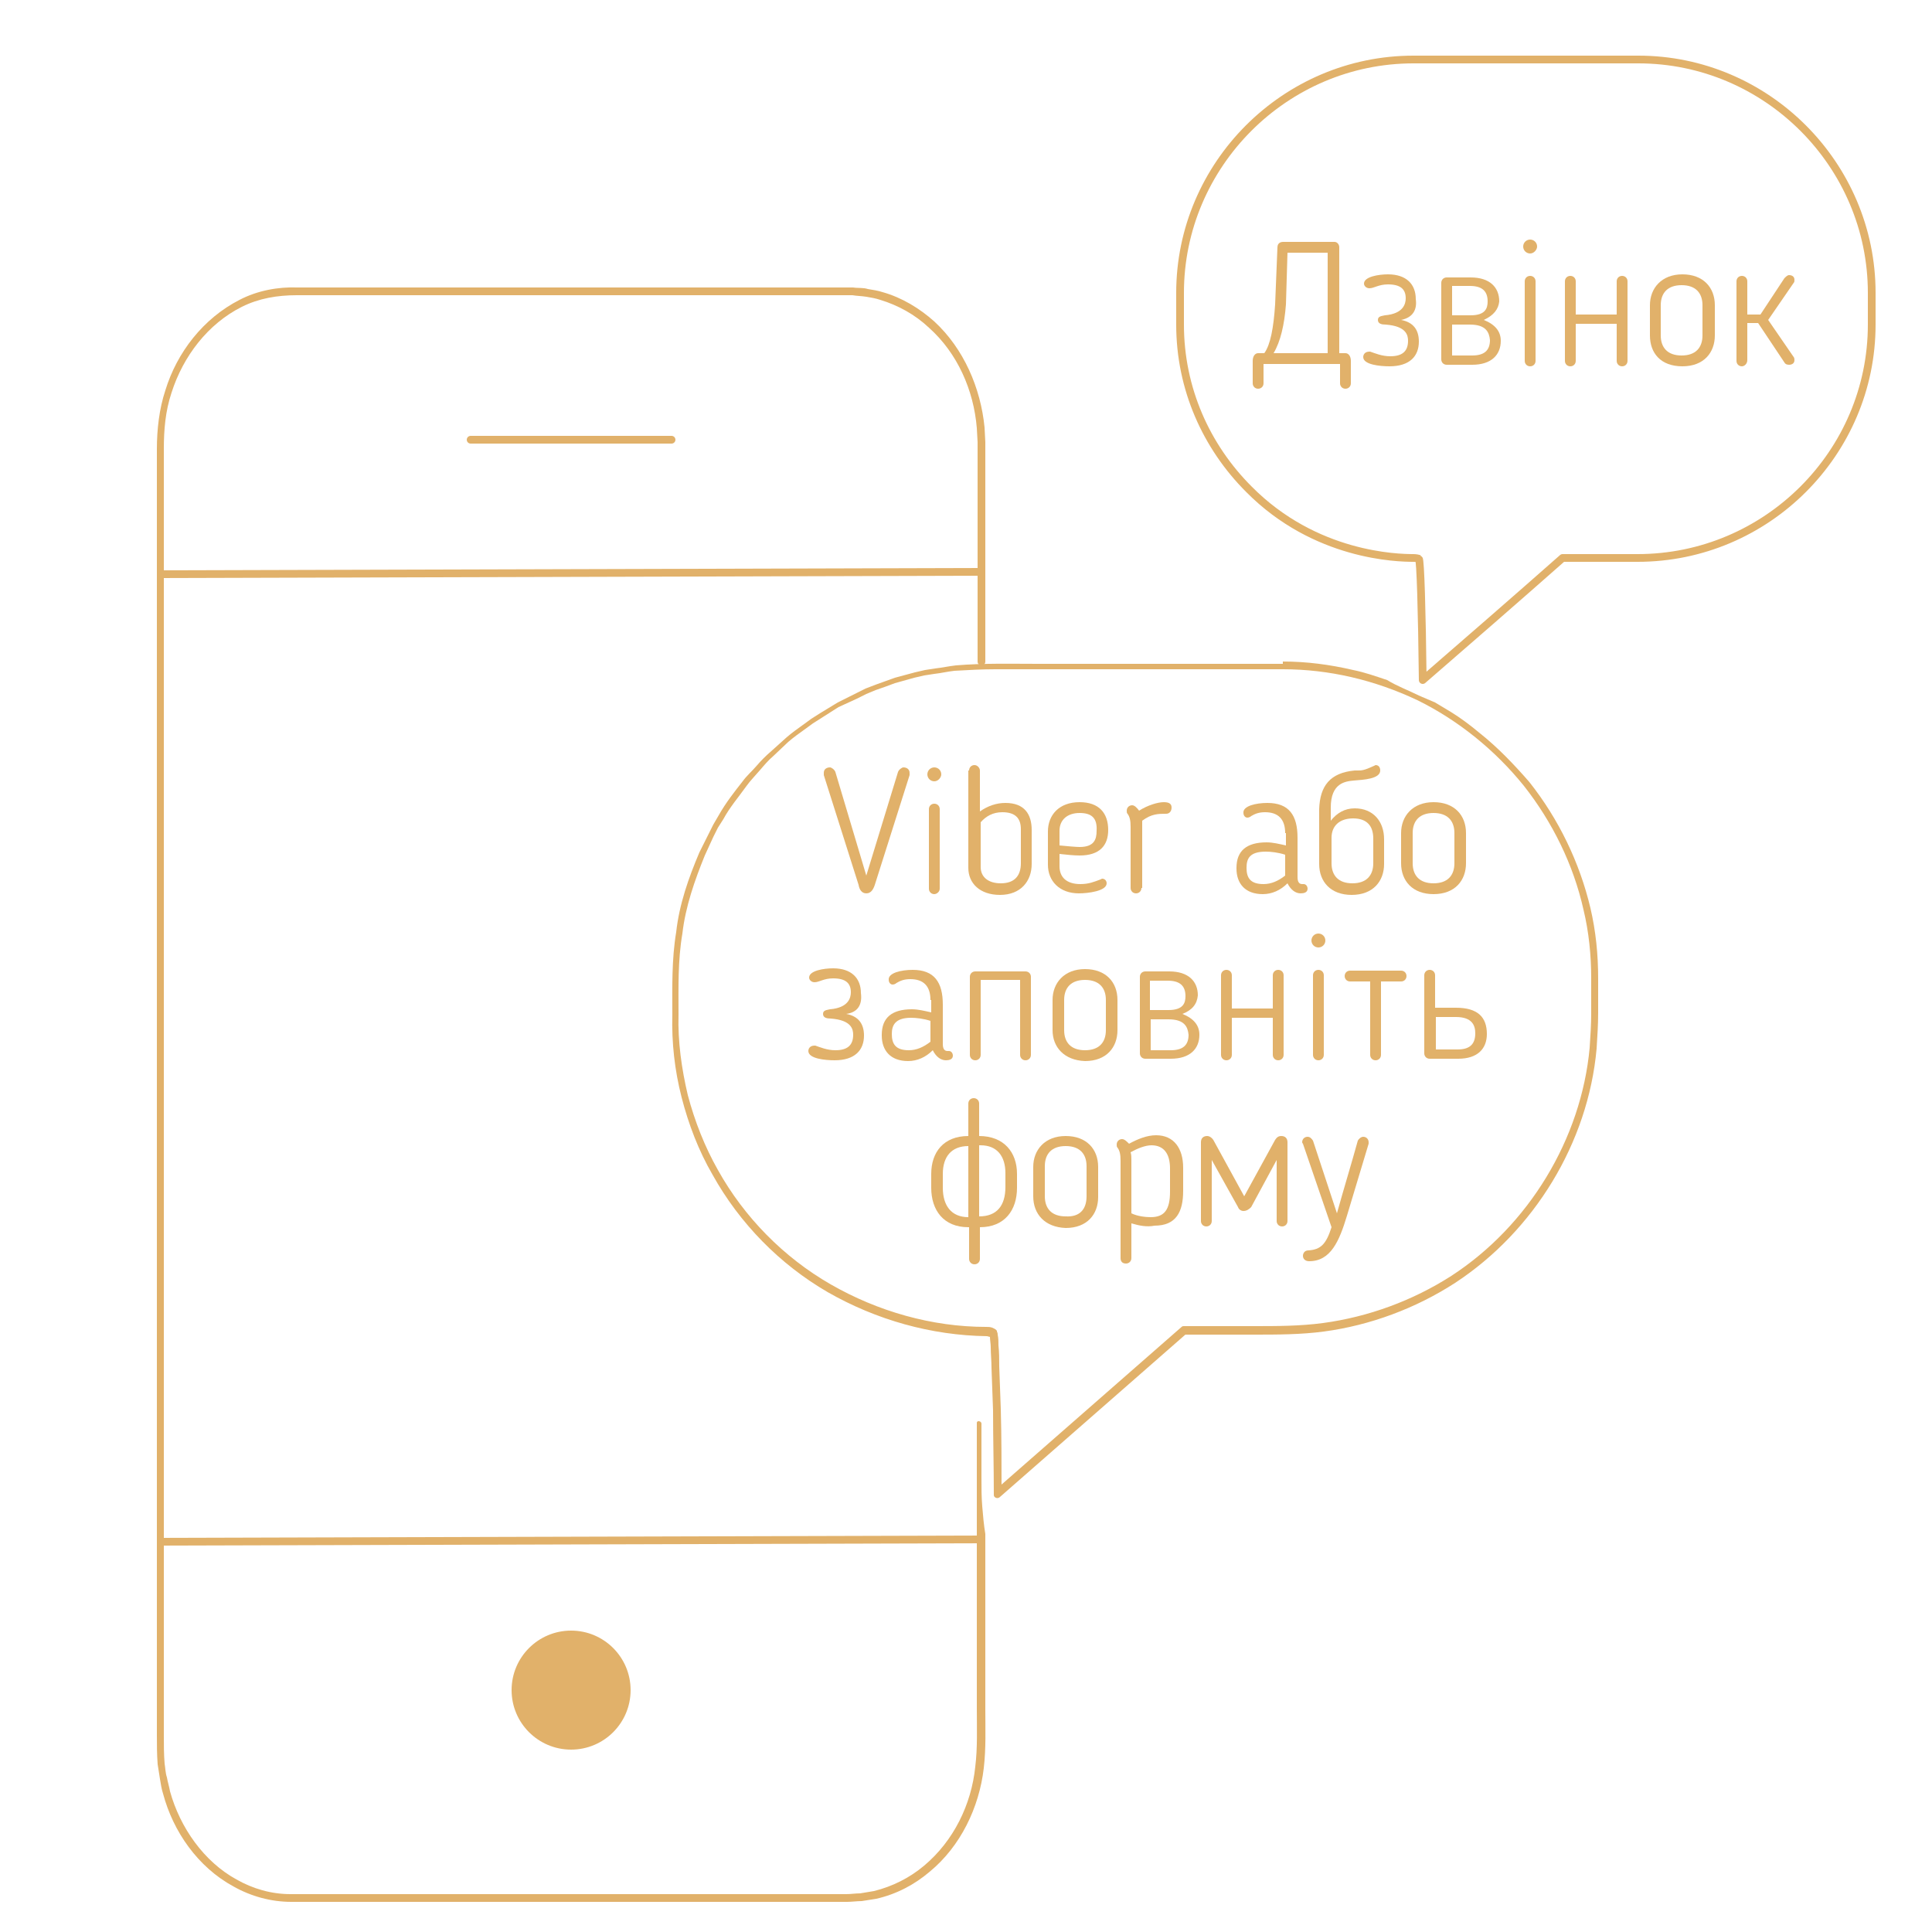 <?xml version="1.0" encoding="utf-8"?>
<!-- Generator: Adobe Illustrator 22.0.1, SVG Export Plug-In . SVG Version: 6.00 Build 0)  -->
<svg version="1.1" xmlns="http://www.w3.org/2000/svg" xmlns:xlink="http://www.w3.org/1999/xlink" x="0px" y="0px"
	 viewBox="0 0 250 250" style="enable-background:new 0 0 250 250;" xml:space="preserve">
<style type="text/css">
	.st0{fill:#E1B16A;}
	.st1{fill:none;stroke:#E1B16A;stroke-linecap:round;stroke-linejoin:round;stroke-miterlimit:10;}
</style>
<g id="Слой_1">
</g>
<g id="Слой_2">
	<g>
		<path class="st0" d="M127,184.2v7.1c0,1.2,0,2.4,0.1,3.6c0.1,1.2,0.2,2.4,0.4,3.6l0,0l0,15.1l0,7.6c0,2.5,0.1,5-0.2,7.6
			c-0.6,5.1-3,10.1-7,13.4c-2,1.7-4.3,2.9-6.9,3.5c-0.6,0.1-1.3,0.2-1.9,0.3c-0.6,0-1.3,0.1-1.9,0.1l-3.8,0l-60.5,0l-7.6,0
			c-2.6,0-5.2-0.7-7.5-2c-4.6-2.5-7.8-7.1-9.1-12c-0.2-0.6-0.3-1.3-0.4-1.9c-0.1-0.6-0.2-1.3-0.3-1.9c-0.1-1.3-0.1-2.6-0.1-3.8
			l0-7.6l0-15.1l0-60.5l0-60.5l0-15.1l0-7.6c0-2.5,0.3-5.2,1.1-7.6c1.5-4.9,4.9-9.3,9.6-11.7c2.3-1.2,5-1.7,7.5-1.6l7.6,0l60.5,0
			c1.3,0,2.5,0,3.8,0c0.6,0.1,1.3,0,1.9,0.2c0.6,0.1,1.3,0.2,1.9,0.4c2.5,0.7,4.8,2.1,6.7,3.8c3.8,3.5,6,8.6,6.5,13.7l0.1,1.9l0,1.9
			l0,3.8l0,7.6l0,15.1c0,0.3-0.2,0.5-0.5,0.5c-0.3,0-0.5-0.2-0.5-0.5l0-15.1l0-7.6l0-3.8l0-1.9l-0.1-1.8c-0.4-4.9-2.5-9.7-6.2-13
			c-1.8-1.7-4-2.9-6.3-3.6c-0.6-0.2-1.2-0.3-1.8-0.4c-0.6-0.1-1.2-0.1-1.8-0.2c-1.2,0-2.5,0-3.8,0l-60.5,0l-7.6,0
			c-2.5,0-4.9,0.4-7.1,1.5c-4.4,2.2-7.6,6.4-9.1,11.1c-0.8,2.4-1,4.8-1,7.3l0,7.6l0,15.1l0,60.5l0,60.5l0,15.1l0,7.6
			c0,1.3,0,2.5,0.1,3.7c0.1,0.6,0.1,1.2,0.3,1.8c0.1,0.6,0.3,1.2,0.4,1.8c1.3,4.7,4.4,9.1,8.6,11.4c2.1,1.2,4.5,1.9,7,1.9l7.6,0
			l60.5,0l3.8,0c0.6,0,1.2-0.1,1.8-0.1c0.6-0.1,1.2-0.2,1.8-0.3c2.4-0.6,4.6-1.7,6.5-3.3c3.8-3.2,6.1-7.9,6.6-12.8
			c0.3-2.4,0.2-5,0.2-7.5l0-7.6l0-15.1l0,0l0-14.3c0-0.1,0.1-0.2,0.2-0.2C126.9,183.9,127,184.1,127,184.2z"/>
	</g>
	<line class="st1" x1="20.8" y1="74.3" x2="126.9" y2="74"/>
	<line class="st1" x1="20.8" y1="199.5" x2="127" y2="199.2"/>
	<line class="st1" x1="60.9" y1="56.9" x2="86.9" y2="56.9"/>
	<circle class="st0" cx="73.9" cy="218.7" r="7.7"/>
	<path class="st1" d="M211.9,72.2c-0.1,0-1.3,0-6.7,0c-0.1,0-2.9,0-3,0c-6,5.3-12.1,10.6-18.1,15.8c-0.1-9-0.3-15.6-0.5-15.7
		c-0.3-0.1-0.7-0.1-0.7-0.1c0,0,0,0,0,0c-2,0-12.7-0.2-21.3-8.9c-5.5-5.5-8.9-13-8.9-21.3v-4.1c0-16.6,13.6-30.2,30.2-30.2h29.1
		c16.6,0,30.2,13.6,30.2,30.2V42C242.2,58.6,228.6,72.2,211.9,72.2z"/>
	<g>
		<path class="st0" d="M166,86.6h-21.3h-10.6h-5.3c-1.8,0-3.5,0.1-5.3,0.2c-0.9,0.1-1.7,0.3-2.6,0.4l-1.3,0.2
			c-0.4,0.1-0.9,0.2-1.3,0.3l-2.5,0.7c-0.8,0.3-1.6,0.6-2.5,0.9l-1.2,0.5c-0.4,0.2-0.8,0.4-1.2,0.6l-2.4,1.1l-2.2,1.4l-1.1,0.7
			l-1.1,0.8c-0.7,0.5-1.4,1-2.1,1.6l-1.9,1.8c-0.7,0.6-1.2,1.2-1.8,1.9c-0.6,0.7-1.2,1.3-1.7,2c-1,1.4-2.2,2.8-3,4.3l-0.7,1.1
			l-0.3,0.6l-0.3,0.6l-1.1,2.4c-1.3,3.2-2.5,6.6-2.9,10.1c-0.6,3.5-0.5,7-0.5,10.5c-0.1,3.5,0.4,7,1.2,10.4c0.9,3.4,2.2,6.7,3.9,9.7
			c3.4,6.1,8.5,11.3,14.6,14.8c6.1,3.5,13.1,5.5,20.1,5.5c0.3,0,0.5,0,0.8,0.1l0.2,0.1l0,0l0,0c0.1,0,0.1,0.1,0.2,0.1
			c0.1,0.1,0.2,0.2,0.2,0.2l0,0.1c0.1,0.2,0.1,0.3,0.1,0.4c0.1,0.5,0.1,0.9,0.1,1.4c0.1,0.9,0.1,1.8,0.1,2.7l0.2,5.5
			c0.1,3.6,0.1,7.3,0.1,10.9l-0.8-0.4l24.1-21.1c0.1-0.1,0.2-0.1,0.3-0.1h9c3,0,6,0,9-0.4c5.9-0.8,11.6-2.9,16.6-6.1
			c10-6.5,16.8-17.7,17.9-29.5c0.1-1.5,0.2-3,0.2-4.5v-4.5c0-3-0.3-6-1-8.9c-1.3-5.8-4-11.3-7.7-16c-3.7-4.6-8.5-8.5-13.8-11.1
			C177.9,88,172,86.6,166,86.6z M166,85.6c3.1,0,6.1,0.4,9.1,1.1c1.5,0.3,2.9,0.8,4.4,1.3c1.3,0.8,2.7,1.3,4.1,2
			c0.7,0.3,1.4,0.6,2.1,0.9c0.7,0.4,1.3,0.8,2,1.2c1.3,0.8,2.5,1.7,3.7,2.7c2.4,1.9,4.5,4.1,6.5,6.4c3.8,4.8,6.5,10.4,7.9,16.3
			c0.7,3,1,6,1,9.1l0,4.5c0,1.5-0.1,3-0.2,4.6c-1.1,12.2-8.1,23.6-18.3,30.3c-5.1,3.3-11,5.5-17,6.3c-3,0.4-6.1,0.4-9.1,0.4l-9,0
			l0.3-0.1l-24.1,21.1c-0.2,0.2-0.5,0.2-0.7,0c-0.1-0.1-0.1-0.2-0.1-0.3c0-3.6-0.1-7.3-0.1-10.9l-0.2-5.5c0-0.9-0.1-1.8-0.1-2.7
			c0-0.4-0.1-0.9-0.1-1.3c0-0.1,0-0.2,0-0.2l0,0c0,0,0,0.1,0.1,0.1c0,0,0.1,0.1,0.1,0.1c0,0,0,0,0,0l0,0l-0.1,0
			c-0.2,0-0.4-0.1-0.5-0.1c-7.2-0.1-14.3-2.1-20.6-5.7c-6.2-3.6-11.4-8.9-14.9-15.2c-1.8-3.1-3.1-6.5-4-10
			c-0.9-3.5-1.3-7.1-1.2-10.7c0-3.5-0.1-7.1,0.5-10.7c0.4-3.6,1.6-7,3-10.3l1.2-2.4l0.3-0.6l0.3-0.6l0.7-1.2c0.9-1.6,2-3,3.1-4.4
			c0.5-0.7,1.2-1.3,1.8-2c0.6-0.7,1.2-1.3,1.9-1.9l2-1.8c0.7-0.6,1.4-1.1,2.1-1.6l1.1-0.8l1.1-0.7l2.3-1.4l2.4-1.2
			c0.4-0.2,0.8-0.4,1.2-0.6l1.3-0.5c0.8-0.3,1.7-0.6,2.5-0.9l2.6-0.7c0.4-0.1,0.9-0.2,1.3-0.3l1.3-0.2c0.9-0.1,1.8-0.3,2.7-0.4
			c3.6-0.3,7.1-0.2,10.7-0.2h10.6H166z"/>
	</g>
	<g>
		<path class="st0" d="M173.3,32v13.7h0.8c0.4,0,0.7,0.4,0.7,1v2.9c0,0.4-0.3,0.7-0.7,0.7c-0.4,0-0.7-0.3-0.7-0.7v-2.5h-9.9v2.5
			c0,0.4-0.3,0.7-0.7,0.7c-0.4,0-0.7-0.3-0.7-0.7v-2.9c0-0.6,0.3-1,0.7-1h0.8c0.8-1.1,1.2-3.3,1.4-6.3l0.3-7.4
			c0-0.6,0.5-0.7,0.7-0.7h6.7C173,31.3,173.3,31.6,173.3,32z M164.8,45.7h7v-13h-5.2l-0.2,6.7C166.2,42,165.7,44.2,164.8,45.7z"/>
		<path class="st0" d="M181.3,41.4L181.3,41.4c1.6,0.3,2.3,1.3,2.3,2.8c0,1.9-1.2,3.2-3.8,3.2c-1.2,0-3.4-0.2-3.4-1.2
			c0-0.3,0.2-0.7,0.8-0.7c0,0,0.1,0,0.1,0c0.6,0.2,1.5,0.6,2.6,0.6c1.5,0,2.3-0.6,2.3-2c0-0.7-0.2-1.9-2.9-2.1c-0.5,0-1-0.1-1-0.6
			c0-0.5,0.5-0.5,0.9-0.6c2.4-0.2,2.7-1.5,2.7-2.2c0-1.2-0.7-1.8-2.3-1.8c-1.2,0-1.8,0.5-2.4,0.5c-0.4,0-0.7-0.3-0.7-0.6
			c0-0.9,1.9-1.2,3.1-1.2c2.4,0,3.6,1.3,3.6,3.2C183.4,40.1,182.8,41.1,181.3,41.4z"/>
		<path class="st0" d="M192,41.4c1.5,0.6,2.2,1.5,2.2,2.7c0,1.8-1.2,3.1-3.7,3.1h-3.3c-0.4,0-0.7-0.3-0.7-0.7v-9.9
			c0-0.4,0.3-0.7,0.7-0.7h3.1c2.5,0,3.7,1.3,3.7,3.1C193.9,40,193.3,40.8,192,41.4z M187.9,40.8h2.4c1.9,0,2.2-0.9,2.2-1.8
			c0-1.4-0.8-2-2.3-2h-2.3V40.8z M190.2,42h-2.3v4h2.6c1.5,0,2.3-0.6,2.3-2C192.7,43,192.3,42,190.2,42z"/>
		<path class="st0" d="M198,32.8c-0.5,0-0.9-0.4-0.9-0.9c0-0.5,0.4-0.9,0.9-0.9c0.5,0,0.9,0.4,0.9,0.9
			C198.9,32.3,198.5,32.8,198,32.8z M198,47.4c-0.4,0-0.7-0.3-0.7-0.7V36.4c0-0.4,0.3-0.7,0.7-0.7c0.4,0,0.7,0.3,0.7,0.7v10.3
			C198.7,47.1,198.4,47.4,198,47.4z"/>
		<path class="st0" d="M203.2,47.4c-0.4,0-0.7-0.3-0.7-0.7V36.4c0-0.4,0.3-0.7,0.7-0.7s0.7,0.3,0.7,0.7v4.3h5.3v-4.3
			c0-0.4,0.3-0.7,0.7-0.7c0.4,0,0.7,0.3,0.7,0.7v10.3c0,0.4-0.3,0.7-0.7,0.7c-0.4,0-0.7-0.3-0.7-0.7v-4.8h-5.3v4.8
			C203.9,47.1,203.6,47.4,203.2,47.4z"/>
		<path class="st0" d="M213.5,43.4v-3.9c0-2.2,1.5-4,4.2-4c2.7,0,4.2,1.7,4.2,4v3.9c0,2.2-1.4,4-4.2,4
			C214.9,47.4,213.5,45.7,213.5,43.4z M220.3,43.4v-3.9c0-1.6-0.9-2.6-2.7-2.6c-1.8,0-2.7,1-2.7,2.6v3.9c0,1.6,0.9,2.6,2.7,2.6
			C219.4,46,220.3,45,220.3,43.4z"/>
		<path class="st0" d="M225.4,47.4c-0.4,0-0.7-0.3-0.7-0.7V36.4c0-0.4,0.3-0.7,0.7-0.7c0.4,0,0.7,0.3,0.7,0.7v4.3h1.7l3.1-4.7
			c0.2-0.2,0.4-0.4,0.6-0.4c0.4,0,0.7,0.2,0.7,0.6c0,0.2,0,0.3-0.1,0.4l-3.3,4.8l3.3,4.8c0.1,0.1,0.1,0.3,0.1,0.4
			c0,0.4-0.3,0.6-0.7,0.6c-0.3,0-0.5-0.1-0.6-0.3l-3.4-5.1h-1.4v4.8C226.1,47.1,225.7,47.4,225.4,47.4z"/>
	</g>
	<g>
		<path class="st0" d="M112.1,113.3l4.1-13.4c0.1-0.3,0.5-0.6,0.7-0.6c0.5,0,0.8,0.3,0.8,0.7c0,0.1,0,0.3,0,0.3l-4.5,14.2
			c-0.2,0.6-0.5,1.1-1.1,1.1c-0.6,0-0.9-0.5-1-1.1l-4.5-14.2c0-0.1,0-0.2,0-0.3c0-0.5,0.4-0.7,0.8-0.7c0.2,0,0.6,0.3,0.7,0.6
			L112.1,113.3z"/>
		<path class="st0" d="M120.9,101.1c-0.5,0-0.9-0.4-0.9-0.9c0-0.5,0.4-0.9,0.9-0.9c0.5,0,0.9,0.4,0.9,0.9
			C121.8,100.6,121.4,101.1,120.9,101.1z M120.9,115.7c-0.4,0-0.7-0.3-0.7-0.7v-10.3c0-0.4,0.3-0.7,0.7-0.7c0.4,0,0.7,0.3,0.7,0.7
			v10.3C121.6,115.4,121.2,115.7,120.9,115.7z"/>
		<path class="st0" d="M125.4,99.7c0-0.4,0.3-0.7,0.7-0.7s0.7,0.4,0.7,0.7v5.3c1-0.7,2.1-1.1,3.3-1.1c2.5,0,3.4,1.5,3.4,3.5v4.4
			c0,2.2-1.4,4-4.1,4c-2.6,0-4.1-1.5-4.1-3.5V99.7z M126.9,112.2c0,1.3,1,2.1,2.6,2.1c1.8,0,2.6-1,2.6-2.6v-4.4
			c0-1.4-0.7-2.2-2.4-2.2c-1.2,0-2.1,0.5-2.8,1.3V112.2z"/>
		<path class="st0" d="M142.4,113.8c0,0,0.2-0.1,0.2-0.1c0.4,0,0.6,0.3,0.6,0.6c0,1-2.4,1.3-3.6,1.3c-2.5,0-4-1.6-4-3.7v-4.3
			c0-2.1,1.4-3.8,4.1-3.8c2.5,0,3.7,1.4,3.7,3.6c0,2-1.1,3.3-3.7,3.3c-0.7,0-1.7-0.1-2.6-0.2v1.6c0,1.4,0.9,2.3,2.7,2.3
			C140.9,114.4,141.6,114.1,142.4,113.8z M139.7,105.2c-1.6,0-2.6,0.9-2.6,2.3v1.9c1,0.1,2.2,0.2,2.6,0.2c1.9,0,2.2-1,2.2-2.1
			C142,105.8,141.2,105.2,139.7,105.2z"/>
		<path class="st0" d="M147.7,114.9c0,0.4-0.3,0.7-0.7,0.7c-0.4,0-0.7-0.3-0.7-0.7v-7.9c0-0.8-0.1-1.3-0.4-1.7
			c-0.1-0.1-0.1-0.2-0.1-0.4c0-0.4,0.3-0.7,0.7-0.7c0.3,0,0.6,0.3,0.9,0.7c1.1-0.7,2.4-1.1,3.2-1.1c0.8,0,1,0.3,1,0.7
			c0,0.5-0.3,0.8-0.7,0.8c-1,0-1.9,0-3.1,0.9v0c0,0,0,0,0,0.7V114.9z"/>
		<path class="st0" d="M166.3,107.8c0-1.8-0.9-2.7-2.6-2.7c-0.8,0-1.3,0.2-1.8,0.5c-0.1,0.1-0.3,0.2-0.5,0.2c-0.3,0-0.5-0.3-0.5-0.6
			c-0.1-0.9,1.6-1.3,3.1-1.3c2.8,0,3.9,1.6,3.9,4.5v5.1c0,0.6,0.2,0.9,0.6,0.9c0.1,0,0.1,0,0.2,0c0.3,0,0.5,0.3,0.5,0.6
			c0,0.5-0.5,0.6-0.9,0.6c-0.7,0-1.3-0.5-1.7-1.3c-0.9,0.9-2,1.4-3.2,1.4c-2.3,0-3.4-1.4-3.4-3.3v-0.1c0-2.2,1.3-3.3,3.9-3.3
			c0.8,0,1.6,0.2,2.5,0.4V107.8z M161.3,112.3L161.3,112.3c0,1.3,0.5,2.1,2.2,2.1c1,0,1.9-0.4,2.8-1.1v-2.7
			c-0.9-0.3-1.9-0.4-2.5-0.4C161.7,110.2,161.3,111.1,161.3,112.3z"/>
		<path class="st0" d="M175.3,99.7c0.2,0,0.3,0,0.4,0c0.5,0,0.8,0,2.1-0.6c0,0,0.2-0.1,0.2-0.1c0.4,0,0.6,0.3,0.6,0.7
			c0,1.1-2.2,1.2-3.4,1.3c-1.1,0.1-3,0.3-3,3.5v1.7c0.8-1,1.8-1.6,3.1-1.6c2.4,0,3.8,1.7,3.8,4v3.2c0,2.2-1.4,4-4.2,4
			c-2.7,0-4.2-1.7-4.2-4v-7.1C170.8,101.7,172.1,100,175.3,99.7z M177.7,111.7v-3.2c0-1.6-0.8-2.6-2.6-2.6c-1.8,0-2.8,1-2.8,2.5v3.3
			c0,1.6,0.9,2.6,2.7,2.6C176.8,114.3,177.7,113.3,177.7,111.7z"/>
		<path class="st0" d="M181.3,111.7v-3.9c0-2.2,1.5-4,4.2-4c2.7,0,4.2,1.7,4.2,4v3.9c0,2.2-1.4,4-4.2,4
			C182.8,115.7,181.3,114,181.3,111.7z M188.2,111.7v-3.9c0-1.6-0.9-2.6-2.7-2.6c-1.8,0-2.7,1-2.7,2.6v3.9c0,1.6,0.9,2.6,2.7,2.6
			C187.3,114.3,188.2,113.3,188.2,111.7z"/>
		<path class="st0" d="M109.5,131.2L109.5,131.2c1.6,0.3,2.3,1.3,2.3,2.8c0,1.9-1.2,3.2-3.8,3.2c-1.2,0-3.4-0.2-3.4-1.2
			c0-0.3,0.2-0.7,0.8-0.7c0,0,0.1,0,0.1,0c0.6,0.2,1.5,0.6,2.6,0.6c1.5,0,2.3-0.6,2.3-2c0-0.7-0.2-1.9-2.9-2.1c-0.5,0-1-0.1-1-0.6
			c0-0.5,0.5-0.5,0.9-0.6c2.4-0.2,2.7-1.5,2.7-2.2c0-1.2-0.7-1.8-2.3-1.8c-1.2,0-1.8,0.5-2.4,0.5c-0.4,0-0.7-0.3-0.7-0.6
			c0-0.9,1.9-1.2,3.1-1.2c2.4,0,3.6,1.3,3.6,3.2C111.6,130,111,131,109.5,131.2z"/>
		<path class="st0" d="M120.4,129.4c0-1.8-0.9-2.7-2.6-2.7c-0.8,0-1.3,0.2-1.8,0.5c-0.1,0.1-0.3,0.2-0.5,0.2c-0.3,0-0.5-0.3-0.5-0.6
			c-0.1-0.9,1.6-1.3,3.1-1.3c2.8,0,3.9,1.6,3.9,4.5v5.1c0,0.6,0.2,0.9,0.6,0.9c0.1,0,0.1,0,0.2,0c0.3,0,0.5,0.3,0.5,0.6
			c0,0.5-0.5,0.6-0.9,0.6c-0.7,0-1.3-0.5-1.7-1.3c-0.9,0.9-2,1.4-3.2,1.4c-2.3,0-3.4-1.4-3.4-3.3v-0.1c0-2.2,1.3-3.3,3.9-3.3
			c0.8,0,1.6,0.2,2.5,0.4V129.4z M115.4,133.8L115.4,133.8c0,1.3,0.5,2.1,2.2,2.1c1,0,1.9-0.4,2.8-1.1v-2.7
			c-0.9-0.3-1.9-0.4-2.5-0.4C115.8,131.7,115.4,132.7,115.4,133.8z"/>
		<path class="st0" d="M126.2,137.2c-0.4,0-0.7-0.3-0.7-0.7v-10.1c0-0.4,0.3-0.7,0.7-0.7h6.5c0.4,0,0.7,0.3,0.7,0.7v10.1
			c0,0.4-0.3,0.7-0.7,0.7s-0.7-0.3-0.7-0.7v-9.7h-5.1v9.7C126.9,136.9,126.6,137.2,126.2,137.2z"/>
		<path class="st0" d="M136.2,133.3v-3.9c0-2.2,1.5-4,4.2-4c2.7,0,4.2,1.7,4.2,4v3.9c0,2.2-1.4,4-4.2,4
			C137.7,137.2,136.2,135.5,136.2,133.3z M143.1,133.3v-3.9c0-1.6-0.9-2.6-2.7-2.6c-1.8,0-2.7,1-2.7,2.6v3.9c0,1.6,0.9,2.6,2.7,2.6
			C142.2,135.9,143.1,134.9,143.1,133.3z"/>
		<path class="st0" d="M153,131.2c1.5,0.6,2.2,1.5,2.2,2.7c0,1.8-1.2,3.1-3.7,3.1h-3.3c-0.4,0-0.7-0.3-0.7-0.7v-9.9
			c0-0.4,0.3-0.7,0.7-0.7h3.1c2.5,0,3.7,1.3,3.7,3.1C154.9,129.9,154.3,130.7,153,131.2z M148.8,130.7h2.4c1.9,0,2.2-0.9,2.2-1.8
			c0-1.4-0.8-2-2.3-2h-2.3V130.7z M151.2,131.9h-2.3v4h2.6c1.5,0,2.3-0.6,2.3-2C153.7,132.9,153.3,131.9,151.2,131.9z"/>
		<path class="st0" d="M158.7,137.2c-0.4,0-0.7-0.3-0.7-0.7v-10.3c0-0.4,0.3-0.7,0.7-0.7s0.7,0.3,0.7,0.7v4.3h5.3v-4.3
			c0-0.4,0.3-0.7,0.7-0.7c0.4,0,0.7,0.3,0.7,0.7v10.3c0,0.4-0.3,0.7-0.7,0.7c-0.4,0-0.7-0.3-0.7-0.7v-4.8h-5.3v4.8
			C159.4,136.9,159.1,137.2,158.7,137.2z"/>
		<path class="st0" d="M170.6,122.6c-0.5,0-0.9-0.4-0.9-0.9c0-0.5,0.4-0.9,0.9-0.9c0.5,0,0.9,0.4,0.9,0.9
			C171.5,122.2,171.1,122.6,170.6,122.6z M170.6,137.2c-0.4,0-0.7-0.3-0.7-0.7v-10.3c0-0.4,0.3-0.7,0.7-0.7c0.4,0,0.7,0.3,0.7,0.7
			v10.3C171.3,136.9,171,137.2,170.6,137.2z"/>
		<path class="st0" d="M178.7,136.5c0,0.4-0.3,0.7-0.7,0.7s-0.7-0.3-0.7-0.7V127h-2.6c-0.4,0-0.7-0.3-0.7-0.7c0-0.4,0.3-0.7,0.7-0.7
			h6.6c0.4,0,0.7,0.3,0.7,0.7c0,0.4-0.3,0.7-0.7,0.7h-2.6V136.5z"/>
		<path class="st0" d="M185.8,130.4h2.6c2.8,0,4,1.2,4,3.4c0,1.9-1.2,3.2-3.7,3.2H185c-0.4,0-0.7-0.3-0.7-0.7v-10.1
			c0-0.4,0.3-0.7,0.7-0.7s0.7,0.3,0.7,0.7V130.4z M185.8,131.6v4.2h2.8c1.5,0,2.3-0.6,2.3-2.1c0-1-0.4-2.1-2.5-2.1H185.8z"/>
		<path class="st0" d="M125.3,158.8c-3.2,0-4.8-2.2-4.8-5.1v-1.8c0-2.8,1.6-4.9,4.8-4.9v-4.2c0-0.4,0.3-0.7,0.7-0.7s0.7,0.3,0.7,0.7
			v4.2c3.2,0,4.9,2.1,4.9,4.9v1.8c0,2.9-1.6,5.1-4.8,5.1l0,4.1c0,0.4-0.3,0.7-0.7,0.7s-0.7-0.3-0.7-0.7V158.8z M125.3,148.3
			c-2.2,0-3.3,1.4-3.3,3.6v1.8c0,2.3,1.1,3.8,3.3,3.8V148.3z M126.7,148.3v9.1c2.3,0,3.4-1.4,3.4-3.8v-1.8c0-2.2-1.1-3.6-3.2-3.6
			H126.7z"/>
		<path class="st0" d="M133.7,154.8V151c0-2.2,1.5-4,4.2-4c2.7,0,4.2,1.7,4.2,4v3.9c0,2.2-1.4,4-4.2,4
			C135.2,158.8,133.7,157.1,133.7,154.8z M140.6,154.8v-3.9c0-1.6-0.9-2.6-2.7-2.6c-1.8,0-2.7,1-2.7,2.6v3.9c0,1.6,0.9,2.6,2.7,2.6
			C139.7,157.5,140.6,156.5,140.6,154.8z"/>
		<path class="st0" d="M146.4,158.3v4.5c0,0.4-0.3,0.7-0.7,0.7c-0.5,0-0.7-0.3-0.7-0.7v-12.6c0-0.8-0.1-1.3-0.4-1.7
			c-0.1-0.1-0.1-0.2-0.1-0.4c0-0.4,0.3-0.7,0.7-0.7c0.3,0,0.6,0.3,0.9,0.6c1.1-0.6,2.3-1.1,3.5-1.1c2.3,0,3.5,1.7,3.5,4.2v3
			c0,2.7-0.9,4.5-3.7,4.5C148.4,158.8,147.4,158.6,146.4,158.3z M146.4,157c0.8,0.4,1.9,0.5,2.5,0.5c1.8,0,2.5-1,2.5-3.3v-3
			c0-1.9-0.8-3-2.4-3c-0.8,0-1.8,0.4-2.7,0.9c0.1,0.3,0.1,0.7,0.1,1V157z"/>
		<path class="st0" d="M160.9,156.7c-0.3,0-0.6-0.2-0.7-0.5l-3.4-6.1v7.9c0,0.4-0.3,0.7-0.7,0.7c-0.4,0-0.7-0.3-0.7-0.7v-10.2
			c0-0.5,0.3-0.8,0.8-0.8c0.3,0,0.6,0.2,0.8,0.5l4,7.3l4-7.3c0.2-0.3,0.4-0.5,0.8-0.5c0.5,0,0.8,0.3,0.8,0.8v10.2
			c0,0.4-0.3,0.7-0.7,0.7c-0.4,0-0.7-0.3-0.7-0.7v-7.9l-3.3,6.1C161.6,156.5,161.3,156.7,160.9,156.7L160.9,156.7z"/>
		<path class="st0" d="M174.3,157.3c-1,3.3-2.1,5.9-4.9,5.9c-0.5,0-0.8-0.3-0.8-0.7c0-0.3,0.2-0.7,0.7-0.7c1.6-0.1,2.3-0.8,3-3
			l-3.7-10.8c-0.1-0.1-0.1-0.2-0.1-0.2c0-0.4,0.3-0.7,0.7-0.7c0.3,0,0.5,0.2,0.7,0.5l3.1,9.4c0.8-2.9,1.9-6.5,2.7-9.4
			c0.1-0.2,0.4-0.5,0.7-0.5c0.4,0,0.7,0.3,0.7,0.7c0,0.1,0,0.2,0,0.2L174.3,157.3z"/>
	</g>
</g>
</svg>
